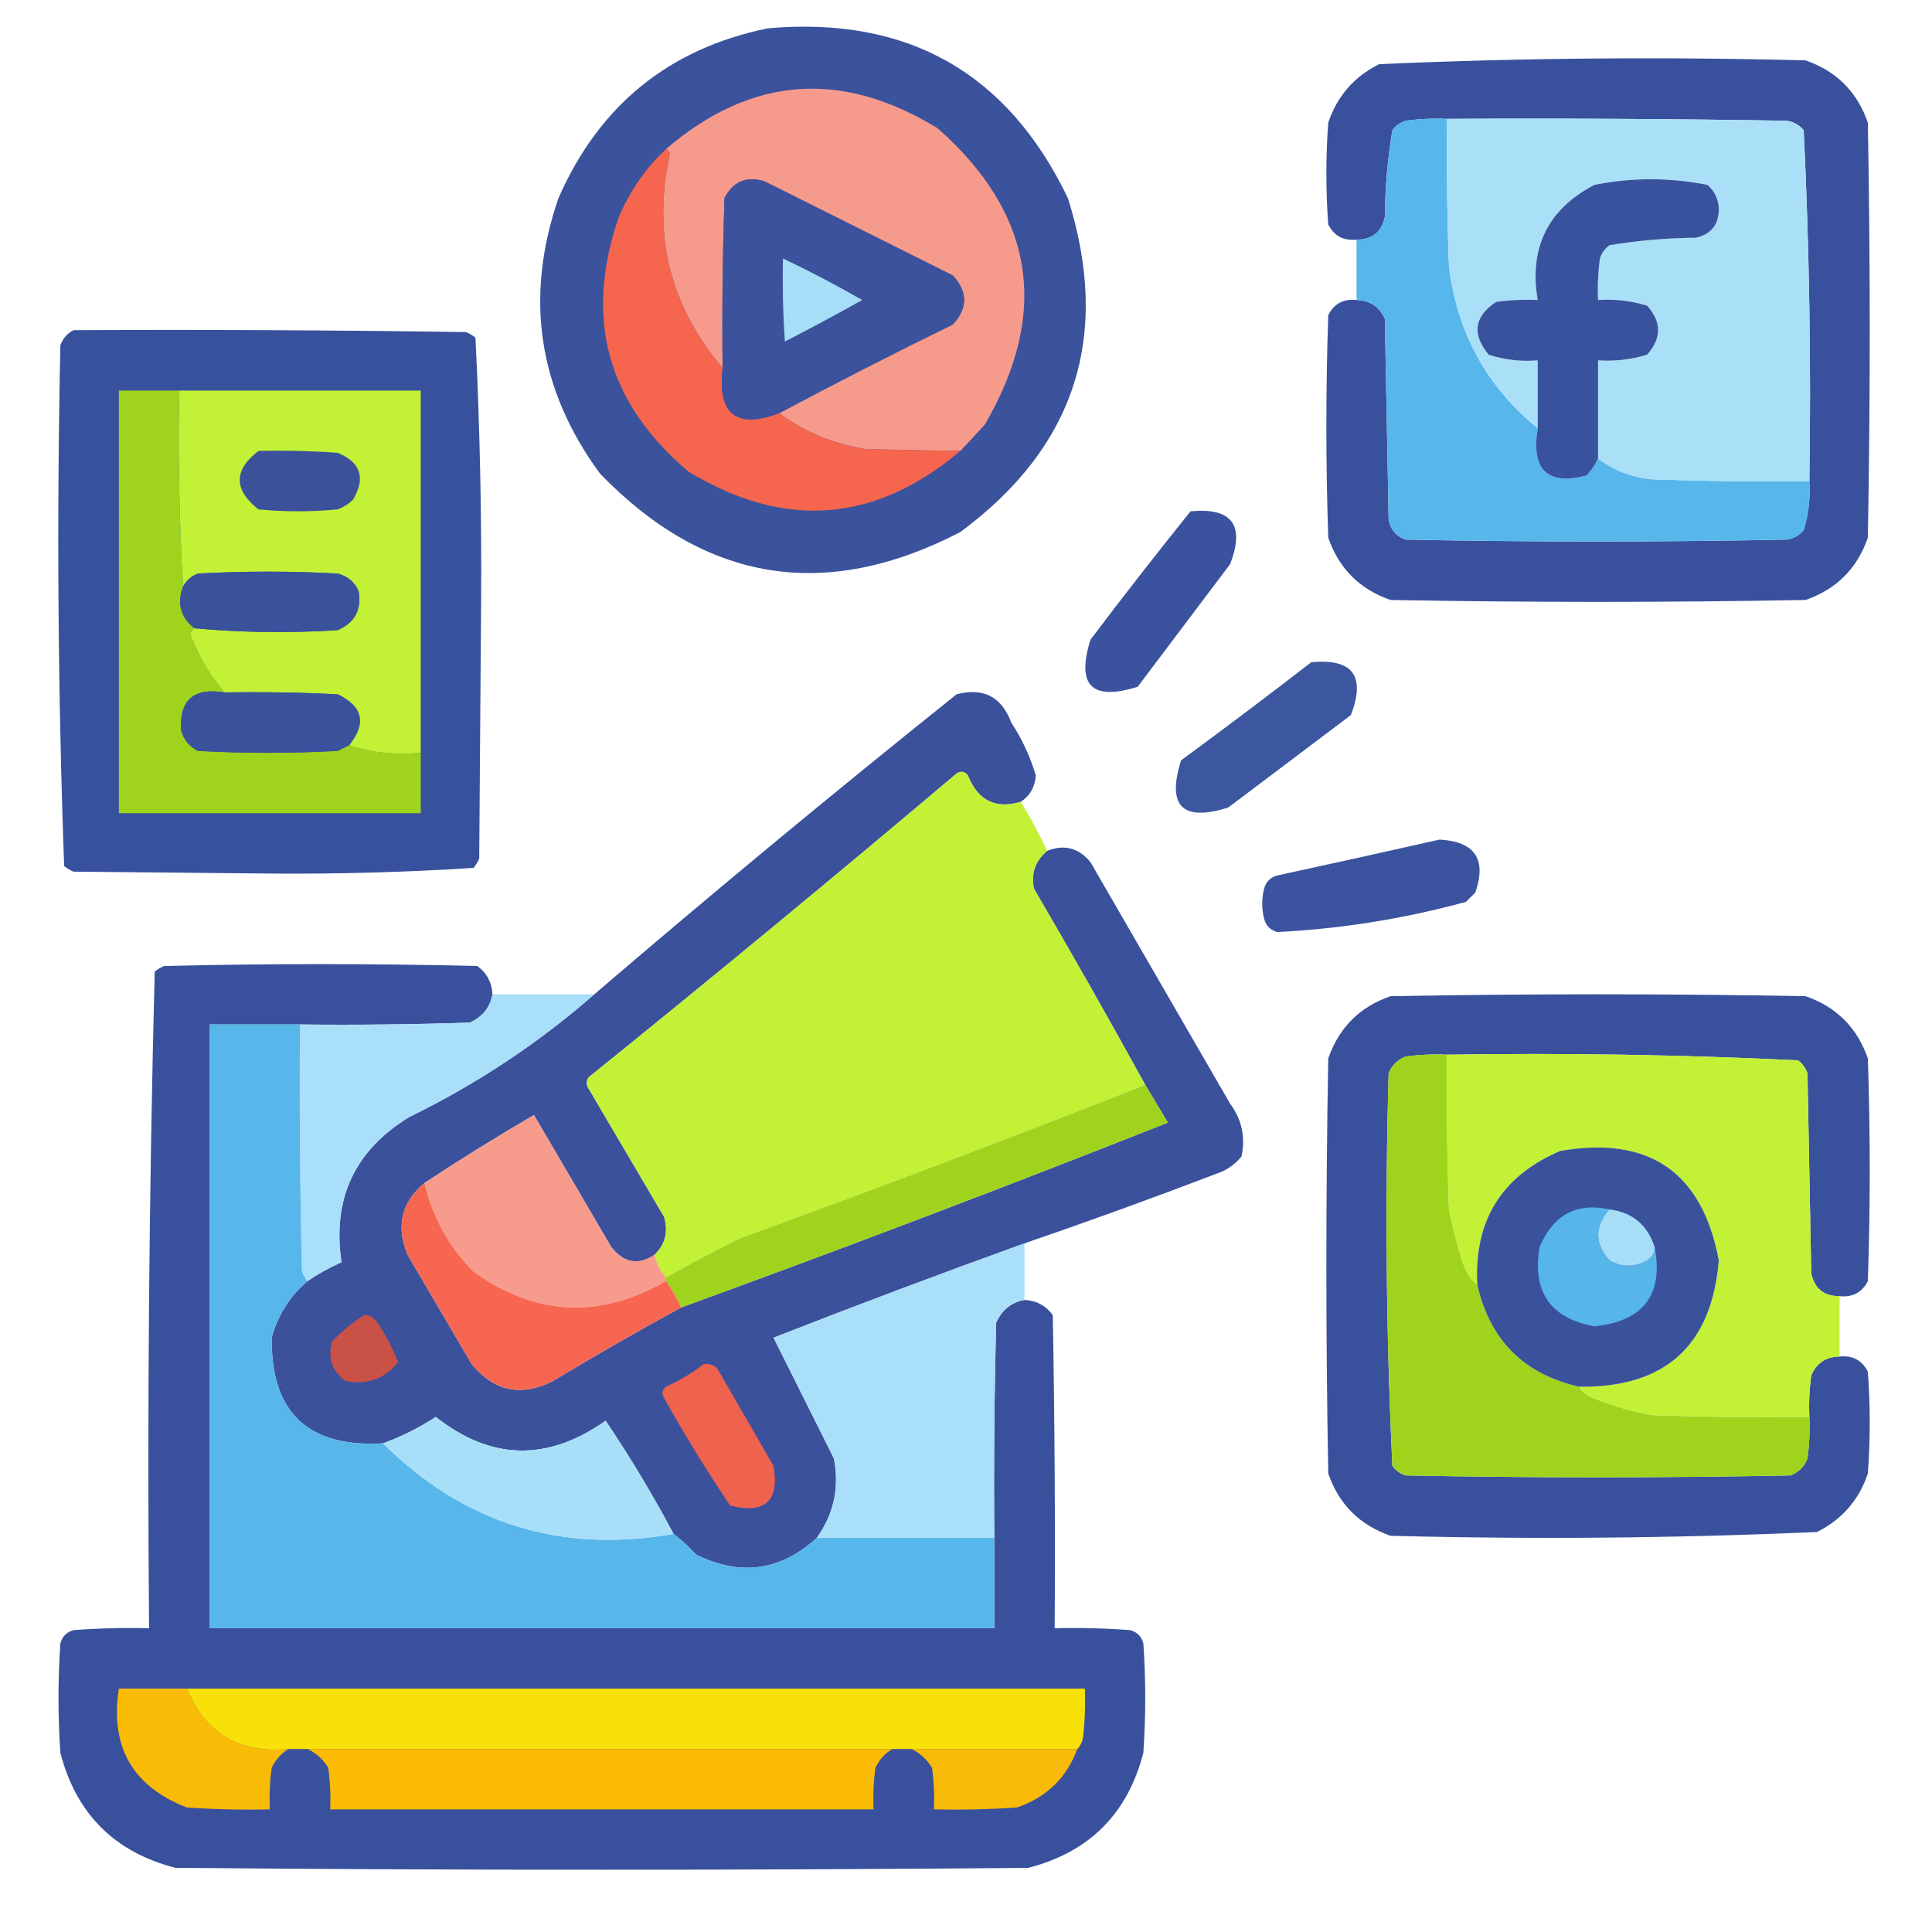 <?xml version="1.0" encoding="UTF-8"?>
<!DOCTYPE svg PUBLIC "-//W3C//DTD SVG 1.1//EN" "http://www.w3.org/Graphics/SVG/1.1/DTD/svg11.dtd">
<svg xmlns="http://www.w3.org/2000/svg" version="1.1" width="512px" height="512px" style="shape-rendering:geometricPrecision; text-rendering:geometricPrecision; image-rendering:optimizeQuality; fill-rule:evenodd; clip-rule:evenodd" xmlns:xlink="http://www.w3.org/1999/xlink">
<g><path style="opacity:0.989" fill="#3a519c" d="M 203.5,7.5 C 240.533,4.258 267.033,19.258 283,52.5C 294.523,88.928 285.023,118.429 254.5,141C 218.717,159.526 186.884,154.359 159,125.5C 142.603,103.169 138.937,78.836 148,52.5C 158.813,27.864 177.313,12.864 203.5,7.5 Z"/></g>
<g><path style="opacity:0.996" fill="#39519d" d="M 359.5,79.5 C 363.063,79.625 365.563,81.292 367,84.5C 367.333,102.167 367.667,119.833 368,137.5C 368.398,140.232 369.898,142.065 372.5,143C 406.167,143.667 439.833,143.667 473.5,143C 475.329,142.727 476.829,141.893 478,140.5C 479.29,136.27 479.79,131.936 479.5,127.5C 479.985,96.412 479.485,65.412 478,34.5C 476.829,33.107 475.329,32.273 473.5,32C 443.502,31.5 413.502,31.333 383.5,31.5C 379.818,31.335 376.152,31.501 372.5,32C 371.069,32.465 369.903,33.299 369,34.5C 367.733,42.062 367.066,49.729 367,57.5C 366.15,61.513 363.65,63.513 359.5,63.5C 356.039,63.854 353.539,62.521 352,59.5C 351.333,50.5 351.333,41.5 352,32.5C 354.351,25.481 358.851,20.314 365.5,17C 403.107,15.352 440.773,15.019 478.5,16C 486.667,18.833 492.167,24.333 495,32.5C 495.667,69.167 495.667,105.833 495,142.5C 492.167,150.667 486.667,156.167 478.5,159C 441.833,159.667 405.167,159.667 368.5,159C 360.333,156.167 354.833,150.667 352,142.5C 351.333,122.833 351.333,103.167 352,83.5C 353.539,80.479 356.039,79.146 359.5,79.5 Z"/></g>
<g><path style="opacity:1" fill="#f69b8c" d="M 254.5,119.5 C 246.353,119.383 238.019,119.216 229.5,119C 220.958,117.661 213.291,114.494 206.5,109.5C 221.616,101.441 236.949,93.608 252.5,86C 256.5,81.667 256.5,77.333 252.5,73C 235.833,64.667 219.167,56.333 202.5,48C 197.726,46.639 194.226,48.139 192,52.5C 191.5,67.496 191.333,82.496 191.5,97.5C 177.524,81.054 172.857,62.22 177.5,41C 177.43,40.235 177.097,39.735 176.5,39.5C 198.983,20.203 222.983,18.369 248.5,34C 274.132,56.627 278.298,82.793 261,112.5C 258.817,114.907 256.65,117.24 254.5,119.5 Z"/></g>
<g><path style="opacity:1" fill="#57b6ea" d="M 383.5,31.5 C 383.333,44.504 383.5,57.504 384,70.5C 386.121,88.084 393.954,102.417 407.5,113.5C 405.716,124.557 410.049,128.723 420.5,126C 421.781,124.591 422.781,123.091 423.5,121.5C 427.468,124.556 432.134,126.39 437.5,127C 451.496,127.5 465.496,127.667 479.5,127.5C 479.79,131.936 479.29,136.27 478,140.5C 476.829,141.893 475.329,142.727 473.5,143C 439.833,143.667 406.167,143.667 372.5,143C 369.898,142.065 368.398,140.232 368,137.5C 367.667,119.833 367.333,102.167 367,84.5C 365.563,81.292 363.063,79.625 359.5,79.5C 359.5,74.167 359.5,68.833 359.5,63.5C 363.65,63.513 366.15,61.513 367,57.5C 367.066,49.729 367.733,42.062 369,34.5C 369.903,33.299 371.069,32.465 372.5,32C 376.152,31.501 379.818,31.335 383.5,31.5 Z"/></g>
<g><path style="opacity:1" fill="#a9e0f8" d="M 383.5,31.5 C 413.502,31.333 443.502,31.5 473.5,32C 475.329,32.273 476.829,33.107 478,34.5C 479.485,65.412 479.985,96.412 479.5,127.5C 465.496,127.667 451.496,127.5 437.5,127C 432.134,126.39 427.468,124.556 423.5,121.5C 423.5,112.833 423.5,104.167 423.5,95.5C 427.936,95.79 432.27,95.29 436.5,94C 440.379,89.631 440.379,85.298 436.5,81C 432.27,79.71 427.936,79.21 423.5,79.5C 423.335,75.818 423.501,72.152 424,68.5C 424.465,67.069 425.299,65.903 426.5,65C 434.062,63.733 441.729,63.066 449.5,63C 453.624,62.018 455.624,59.352 455.5,55C 455.297,52.594 454.297,50.594 452.5,49C 442.5,47 432.5,47 422.5,49C 410.179,55.477 405.179,65.643 407.5,79.5C 403.818,79.335 400.152,79.501 396.5,80C 390.665,83.855 389.998,88.522 394.5,94C 398.7,95.367 403.033,95.867 407.5,95.5C 407.5,101.5 407.5,107.5 407.5,113.5C 393.954,102.417 386.121,88.084 384,70.5C 383.5,57.504 383.333,44.504 383.5,31.5 Z"/></g>
<g><path style="opacity:1" fill="#f6664f" d="M 176.5,39.5 C 177.097,39.735 177.43,40.235 177.5,41C 172.857,62.22 177.524,81.054 191.5,97.5C 190.104,109.783 195.104,113.783 206.5,109.5C 213.291,114.494 220.958,117.661 229.5,119C 238.019,119.216 246.353,119.383 254.5,119.5C 231.923,138.579 207.923,140.412 182.5,125C 160.881,106.802 154.715,84.302 164,57.5C 166.957,50.561 171.124,44.561 176.5,39.5 Z"/></g>
<g><path style="opacity:1" fill="#39529d" d="M 423.5,121.5 C 422.781,123.091 421.781,124.591 420.5,126C 410.049,128.723 405.716,124.557 407.5,113.5C 407.5,107.5 407.5,101.5 407.5,95.5C 403.033,95.867 398.7,95.367 394.5,94C 389.998,88.522 390.665,83.855 396.5,80C 400.152,79.501 403.818,79.335 407.5,79.5C 405.179,65.643 410.179,55.477 422.5,49C 432.5,47 442.5,47 452.5,49C 454.297,50.594 455.297,52.594 455.5,55C 455.624,59.352 453.624,62.018 449.5,63C 441.729,63.066 434.062,63.733 426.5,65C 425.299,65.903 424.465,67.069 424,68.5C 423.501,72.152 423.335,75.818 423.5,79.5C 427.936,79.21 432.27,79.71 436.5,81C 440.379,85.298 440.379,89.631 436.5,94C 432.27,95.29 427.936,95.79 423.5,95.5C 423.5,104.167 423.5,112.833 423.5,121.5 Z"/></g>
<g><path style="opacity:1" fill="#3c529c" d="M 206.5,109.5 C 195.104,113.783 190.104,109.783 191.5,97.5C 191.333,82.496 191.5,67.496 192,52.5C 194.226,48.139 197.726,46.639 202.5,48C 219.167,56.333 235.833,64.667 252.5,73C 256.5,77.333 256.5,81.667 252.5,86C 236.949,93.608 221.616,101.441 206.5,109.5 Z"/></g>
<g><path style="opacity:1" fill="#a7def7" d="M 207.5,68.5 C 214.631,71.899 221.631,75.566 228.5,79.5C 221.746,83.294 214.913,86.96 208,90.5C 207.5,83.174 207.334,75.841 207.5,68.5 Z"/></g>
<g><path style="opacity:0.999" fill="#38519d" d="M 19.5,87.5 C 54.168,87.333 88.835,87.5 123.5,88C 124.416,88.374 125.25,88.874 126,89.5C 127.157,112.748 127.657,136.081 127.5,159.5C 127.333,182.167 127.167,204.833 127,227.5C 126.626,228.416 126.126,229.25 125.5,230C 107.588,231.154 89.588,231.654 71.5,231.5C 54.167,231.333 36.833,231.167 19.5,231C 18.584,230.626 17.75,230.126 17,229.5C 15.344,183.583 15.01,137.583 16,91.5C 16.69,89.65 17.856,88.316 19.5,87.5 Z"/></g>
<g><path style="opacity:1" fill="#a0d41c" d="M 47.5,103.5 C 47.17,121.008 47.503,138.341 48.5,155.5C 46.858,159.884 47.858,163.55 51.5,166.5C 50.426,167.251 50.26,168.251 51,169.5C 53.091,174.694 55.925,179.361 59.5,183.5C 51.335,182.175 47.502,185.509 48,193.5C 48.685,196.057 50.185,197.891 52.5,199C 64.833,199.667 77.167,199.667 89.5,199C 90.527,198.487 91.527,197.987 92.5,197.5C 98.412,199.456 104.745,200.123 111.5,199.5C 111.5,204.833 111.5,210.167 111.5,215.5C 84.833,215.5 58.167,215.5 31.5,215.5C 31.5,178.167 31.5,140.833 31.5,103.5C 36.833,103.5 42.167,103.5 47.5,103.5 Z"/></g>
<g><path style="opacity:1" fill="#c3f136" d="M 47.5,103.5 C 68.833,103.5 90.167,103.5 111.5,103.5C 111.5,135.5 111.5,167.5 111.5,199.5C 104.745,200.123 98.412,199.456 92.5,197.5C 97.181,191.737 96.181,187.237 89.5,184C 79.506,183.5 69.506,183.334 59.5,183.5C 55.925,179.361 53.091,174.694 51,169.5C 50.26,168.251 50.426,167.251 51.5,166.5C 64.091,167.646 76.758,167.812 89.5,167C 94.102,164.962 95.936,161.462 95,156.5C 93.891,154.185 92.057,152.685 89.5,152C 77.167,151.333 64.833,151.333 52.5,152C 50.676,152.66 49.343,153.827 48.5,155.5C 47.503,138.341 47.17,121.008 47.5,103.5 Z"/></g>
<g><path style="opacity:1" fill="#3b529b" d="M 68.5,119.5 C 75.508,119.334 82.508,119.5 89.5,120C 95.649,122.552 96.982,126.718 93.5,132.5C 92.335,133.584 91.002,134.417 89.5,135C 82.5,135.667 75.5,135.667 68.5,135C 61.875,129.754 61.875,124.587 68.5,119.5 Z"/></g>
<g><path style="opacity:0.981" fill="#38519d" d="M 315.5,135.5 C 326.485,134.457 329.985,139.124 326,149.5C 317.833,160.333 309.667,171.167 301.5,182C 289.333,185.833 285.167,181.667 289,169.5C 297.728,157.956 306.561,146.623 315.5,135.5 Z"/></g>
<g><path style="opacity:1" fill="#3a529c" d="M 51.5,166.5 C 47.858,163.55 46.858,159.884 48.5,155.5C 49.343,153.827 50.676,152.66 52.5,152C 64.833,151.333 77.167,151.333 89.5,152C 92.057,152.685 93.891,154.185 95,156.5C 95.936,161.462 94.102,164.962 89.5,167C 76.758,167.812 64.091,167.646 51.5,166.5 Z"/></g>
<g><path style="opacity:0.972" fill="#38519d" d="M 347.5,175.5 C 358.485,174.457 361.985,179.124 358,189.5C 347.167,197.667 336.333,205.833 325.5,214C 313.333,217.833 309.167,213.667 313,201.5C 324.658,192.934 336.158,184.268 347.5,175.5 Z"/></g>
<g><path style="opacity:1" fill="#3a529c" d="M 59.5,183.5 C 69.506,183.334 79.506,183.5 89.5,184C 96.181,187.237 97.181,191.737 92.5,197.5C 91.527,197.987 90.527,198.487 89.5,199C 77.167,199.667 64.833,199.667 52.5,199C 50.185,197.891 48.685,196.057 48,193.5C 47.502,185.509 51.335,182.175 59.5,183.5 Z"/></g>
<g><path style="opacity:0.996" fill="#3b519c" d="M 270.5,212.5 C 263.789,214.478 259.122,212.145 256.5,205.5C 255.635,204.417 254.635,204.251 253.5,205C 221.291,232.211 188.791,259.044 156,285.5C 155.333,286.5 155.333,287.5 156,288.5C 162.667,299.833 169.333,311.167 176,322.5C 177.139,326.421 176.305,329.754 173.5,332.5C 169.181,335.406 165.348,334.739 162,330.5C 155.167,318.833 148.333,307.167 141.5,295.5C 131.602,301.275 121.935,307.275 112.5,313.5C 106.393,318.583 104.893,324.917 108,332.5C 113.667,342.167 119.333,351.833 125,361.5C 130.941,368.741 138.108,370.241 146.5,366C 157.698,359.235 169.031,352.735 180.5,346.5C 223.744,330.753 266.744,314.42 309.5,297.5C 307.474,294.103 305.474,290.77 303.5,287.5C 293.895,270.055 284.061,252.722 274,235.5C 273.182,231.469 274.349,228.136 277.5,225.5C 282.031,223.675 285.864,224.675 289,228.5C 301.333,249.833 313.667,271.167 326,292.5C 329.111,296.722 330.111,301.389 329,306.5C 327.269,308.617 325.102,310.117 322.5,311C 305.579,317.473 288.579,323.639 271.5,329.5C 249.224,337.537 227.057,345.87 205,354.5C 210.281,365.063 215.615,375.729 221,386.5C 222.486,394.213 220.986,401.213 216.5,407.5C 206.946,416.306 196.279,417.806 184.5,412C 182.63,409.96 180.63,408.127 178.5,406.5C 173,396.161 167,386.161 160.5,376.5C 145.115,387.377 130.115,387.043 115.5,375.5C 111.02,378.407 106.353,380.74 101.5,382.5C 81.617,383.656 71.784,374.323 72,354.5C 73.682,348.45 76.848,343.45 81.5,339.5C 84.312,337.592 87.312,335.925 90.5,334.5C 88.001,317.666 94.001,304.833 108.5,296C 126.368,287.266 142.701,276.433 157.5,263.5C 189.019,236.487 221.019,209.987 253.5,184C 260.617,182.142 265.451,184.642 268,191.5C 270.853,195.852 273.02,200.518 274.5,205.5C 274.272,208.567 272.939,210.9 270.5,212.5 Z"/></g>
<g><path style="opacity:0.999" fill="#c3f136" d="M 270.5,212.5 C 273.1,216.701 275.434,221.034 277.5,225.5C 274.349,228.136 273.182,231.469 274,235.5C 284.061,252.722 293.895,270.055 303.5,287.5C 268.127,301.462 232.46,314.962 196.5,328C 189.675,331.356 183.008,334.856 176.5,338.5C 174.975,336.784 173.975,334.784 173.5,332.5C 176.305,329.754 177.139,326.421 176,322.5C 169.333,311.167 162.667,299.833 156,288.5C 155.333,287.5 155.333,286.5 156,285.5C 188.791,259.044 221.291,232.211 253.5,205C 254.635,204.251 255.635,204.417 256.5,205.5C 259.122,212.145 263.789,214.478 270.5,212.5 Z"/></g>
<g><path style="opacity:0.978" fill="#39519d" d="M 381.5,222.5 C 390.845,223.008 394.011,227.674 391,236.5C 390.167,237.333 389.333,238.167 388.5,239C 372.076,243.487 355.409,246.153 338.5,247C 336.667,246.5 335.5,245.333 335,243.5C 334.333,240.833 334.333,238.167 335,235.5C 335.5,233.667 336.667,232.5 338.5,232C 352.971,228.875 367.304,225.708 381.5,222.5 Z"/></g>
<g><path style="opacity:0.998" fill="#39519c" d="M 130.5,263.5 C 129.892,266.958 127.892,269.458 124.5,271C 109.504,271.5 94.504,271.667 79.5,271.5C 71.5,271.5 63.5,271.5 55.5,271.5C 55.5,324.833 55.5,378.167 55.5,431.5C 124.833,431.5 194.167,431.5 263.5,431.5C 263.5,423.5 263.5,415.5 263.5,407.5C 263.333,388.497 263.5,369.497 264,350.5C 265.542,347.108 268.042,345.108 271.5,344.5C 274.617,344.642 277.117,345.976 279,348.5C 279.5,376.165 279.667,403.831 279.5,431.5C 286.175,431.334 292.842,431.5 299.5,432C 301.333,432.5 302.5,433.667 303,435.5C 303.667,445.167 303.667,454.833 303,464.5C 298.833,480.667 288.667,490.833 272.5,495C 197.167,495.667 121.833,495.667 46.5,495C 30.333,490.833 20.167,480.667 16,464.5C 15.333,454.833 15.333,445.167 16,435.5C 16.5,433.667 17.667,432.5 19.5,432C 26.158,431.5 32.825,431.334 39.5,431.5C 39.008,373.417 39.508,315.417 41,257.5C 41.75,256.874 42.584,256.374 43.5,256C 71.167,255.333 98.833,255.333 126.5,256C 129.024,257.883 130.358,260.383 130.5,263.5 Z"/></g>
<g><path style="opacity:1" fill="#a9dff8" d="M 130.5,263.5 C 139.5,263.5 148.5,263.5 157.5,263.5C 142.701,276.433 126.368,287.266 108.5,296C 94.001,304.833 88.001,317.666 90.5,334.5C 87.312,335.925 84.312,337.592 81.5,339.5C 80.732,338.737 80.232,337.737 80,336.5C 79.5,314.836 79.333,293.169 79.5,271.5C 94.504,271.667 109.504,271.5 124.5,271C 127.892,269.458 129.892,266.958 130.5,263.5 Z"/></g>
<g><path style="opacity:0.996" fill="#39519c" d="M 487.5,343.5 C 483.403,343.531 480.903,341.531 480,337.5C 479.667,319.833 479.333,302.167 479,284.5C 478.535,283.069 477.701,281.903 476.5,281C 445.588,279.515 414.588,279.015 383.5,279.5C 379.818,279.335 376.152,279.501 372.5,280C 370.333,280.833 368.833,282.333 368,284.5C 367.014,319.252 367.347,353.918 369,388.5C 369.903,389.701 371.069,390.535 372.5,391C 406.5,391.667 440.5,391.667 474.5,391C 476.667,390.167 478.167,388.667 479,386.5C 479.499,382.848 479.665,379.182 479.5,375.5C 479.335,371.818 479.501,368.152 480,364.5C 481.41,361.211 483.91,359.544 487.5,359.5C 490.961,359.146 493.461,360.479 495,363.5C 495.667,372.5 495.667,381.5 495,390.5C 492.649,397.519 488.149,402.686 481.5,406C 443.893,407.648 406.227,407.981 368.5,407C 360.333,404.167 354.833,398.667 352,390.5C 351.333,353.833 351.333,317.167 352,280.5C 354.833,272.333 360.333,266.833 368.5,264C 405.167,263.333 441.833,263.333 478.5,264C 486.667,266.833 492.167,272.333 495,280.5C 495.667,300.167 495.667,319.833 495,339.5C 493.461,342.521 490.961,343.854 487.5,343.5 Z"/></g>
<g><path style="opacity:1" fill="#57b6ea" d="M 79.5,271.5 C 79.333,293.169 79.5,314.836 80,336.5C 80.232,337.737 80.732,338.737 81.5,339.5C 76.848,343.45 73.682,348.45 72,354.5C 71.784,374.323 81.617,383.656 101.5,382.5C 122.973,403.768 148.64,411.768 178.5,406.5C 180.63,408.127 182.63,409.96 184.5,412C 196.279,417.806 206.946,416.306 216.5,407.5C 232.167,407.5 247.833,407.5 263.5,407.5C 263.5,415.5 263.5,423.5 263.5,431.5C 194.167,431.5 124.833,431.5 55.5,431.5C 55.5,378.167 55.5,324.833 55.5,271.5C 63.5,271.5 71.5,271.5 79.5,271.5 Z"/></g>
<g><path style="opacity:1" fill="#a0d41c" d="M 383.5,279.5 C 383.333,293.171 383.5,306.837 384,320.5C 384.794,324.55 385.794,328.55 387,332.5C 387.959,336.168 389.459,338.835 391.5,340.5C 394.846,355.179 403.846,364.179 418.5,367.5C 419.225,368.97 420.891,370.136 423.5,371C 428.054,372.741 432.721,374.074 437.5,375C 451.496,375.5 465.496,375.667 479.5,375.5C 479.665,379.182 479.499,382.848 479,386.5C 478.167,388.667 476.667,390.167 474.5,391C 440.5,391.667 406.5,391.667 372.5,391C 371.069,390.535 369.903,389.701 369,388.5C 367.347,353.918 367.014,319.252 368,284.5C 368.833,282.333 370.333,280.833 372.5,280C 376.152,279.501 379.818,279.335 383.5,279.5 Z"/></g>
<g><path style="opacity:1" fill="#c3f136" d="M 383.5,279.5 C 414.588,279.015 445.588,279.515 476.5,281C 477.701,281.903 478.535,283.069 479,284.5C 479.333,302.167 479.667,319.833 480,337.5C 480.903,341.531 483.403,343.531 487.5,343.5C 487.5,348.833 487.5,354.167 487.5,359.5C 483.91,359.544 481.41,361.211 480,364.5C 479.501,368.152 479.335,371.818 479.5,375.5C 465.496,375.667 451.496,375.5 437.5,375C 432.721,374.074 428.054,372.741 423.5,371C 420.891,370.136 419.225,368.97 418.5,367.5C 441.302,367.782 453.635,356.615 455.5,334C 451.098,310.615 437.098,300.949 413.5,305C 397.926,311.635 390.593,323.468 391.5,340.5C 389.459,338.835 387.959,336.168 387,332.5C 385.794,328.55 384.794,324.55 384,320.5C 383.5,306.837 383.333,293.171 383.5,279.5 Z"/></g>
<g><path style="opacity:1" fill="#a0d31e" d="M 303.5,287.5 C 305.474,290.77 307.474,294.103 309.5,297.5C 266.744,314.42 223.744,330.753 180.5,346.5C 179.404,343.968 178.071,341.635 176.5,339.5C 176.5,339.167 176.5,338.833 176.5,338.5C 183.008,334.856 189.675,331.356 196.5,328C 232.46,314.962 268.127,301.462 303.5,287.5 Z"/></g>
<g><path style="opacity:1" fill="#f79b8c" d="M 173.5,332.5 C 173.975,334.784 174.975,336.784 176.5,338.5C 176.5,338.833 176.5,339.167 176.5,339.5C 158.886,349.595 141.886,348.762 125.5,337C 118.957,330.417 114.624,322.583 112.5,313.5C 121.935,307.275 131.602,301.275 141.5,295.5C 148.333,307.167 155.167,318.833 162,330.5C 165.348,334.739 169.181,335.406 173.5,332.5 Z"/></g>
<g><path style="opacity:1" fill="#3a529c" d="M 418.5,367.5 C 403.846,364.179 394.846,355.179 391.5,340.5C 390.593,323.468 397.926,311.635 413.5,305C 437.098,300.949 451.098,310.615 455.5,334C 453.635,356.615 441.302,367.782 418.5,367.5 Z"/></g>
<g><path style="opacity:1" fill="#f66650" d="M 112.5,313.5 C 114.624,322.583 118.957,330.417 125.5,337C 141.886,348.762 158.886,349.595 176.5,339.5C 178.071,341.635 179.404,343.968 180.5,346.5C 169.031,352.735 157.698,359.235 146.5,366C 138.108,370.241 130.941,368.741 125,361.5C 119.333,351.833 113.667,342.167 108,332.5C 104.893,324.917 106.393,318.583 112.5,313.5 Z"/></g>
<g><path style="opacity:1" fill="#56b5e9" d="M 426.5,320.5 C 422.555,325.003 422.555,329.503 426.5,334C 429.8,335.879 433.134,335.879 436.5,334C 437.823,333.184 438.489,332.017 438.5,330.5C 440.893,343.132 435.559,350.132 422.5,351.5C 410.831,349.317 405.998,342.317 408,330.5C 411.638,321.937 417.805,318.603 426.5,320.5 Z"/></g>
<g><path style="opacity:1" fill="#a6ddf7" d="M 426.5,320.5 C 432.602,321.266 436.602,324.599 438.5,330.5C 438.489,332.017 437.823,333.184 436.5,334C 433.134,335.879 429.8,335.879 426.5,334C 422.555,329.503 422.555,325.003 426.5,320.5 Z"/></g>
<g><path style="opacity:1" fill="#a9dff8" d="M 271.5,329.5 C 271.5,334.5 271.5,339.5 271.5,344.5C 268.042,345.108 265.542,347.108 264,350.5C 263.5,369.497 263.333,388.497 263.5,407.5C 247.833,407.5 232.167,407.5 216.5,407.5C 220.986,401.213 222.486,394.213 221,386.5C 215.615,375.729 210.281,365.063 205,354.5C 227.057,345.87 249.224,337.537 271.5,329.5 Z"/></g>
<g><path style="opacity:1" fill="#c95145" d="M 96.5,348.5 C 98.017,348.511 99.184,349.177 100,350.5C 102.223,353.779 104.057,357.279 105.5,361C 101.915,365.45 97.249,367.116 91.5,366C 87.965,363.293 86.798,359.793 88,355.5C 90.628,352.79 93.461,350.456 96.5,348.5 Z"/></g>
<g><path style="opacity:1" fill="#ef624e" d="M 186.5,361.5 C 187.822,361.33 188.989,361.663 190,362.5C 195,371.167 200,379.833 205,388.5C 206.622,397.79 202.789,401.29 193.5,399C 187.27,389.764 181.437,380.264 176,370.5C 175.251,369.365 175.417,368.365 176.5,367.5C 180.135,365.835 183.469,363.835 186.5,361.5 Z"/></g>
<g><path style="opacity:1" fill="#a8dff8" d="M 178.5,406.5 C 148.64,411.768 122.973,403.768 101.5,382.5C 106.353,380.74 111.02,378.407 115.5,375.5C 130.115,387.043 145.115,387.377 160.5,376.5C 167,386.161 173,396.161 178.5,406.5 Z"/></g>
<g><path style="opacity:1" fill="#fabb07" d="M 49.5,447.5 C 54.442,459.404 63.442,464.737 76.5,463.5C 74.525,464.646 73.025,466.313 72,468.5C 71.501,472.152 71.335,475.818 71.5,479.5C 64.159,479.666 56.826,479.5 49.5,479C 35.114,473.403 29.113,462.903 31.5,447.5C 37.5,447.5 43.5,447.5 49.5,447.5 Z"/></g>
<g><path style="opacity:1" fill="#f8e009" d="M 49.5,447.5 C 128.833,447.5 208.167,447.5 287.5,447.5C 287.666,451.846 287.499,456.179 287,460.5C 286.768,461.737 286.268,462.737 285.5,463.5C 270.833,463.5 256.167,463.5 241.5,463.5C 239.833,463.5 238.167,463.5 236.5,463.5C 184.833,463.5 133.167,463.5 81.5,463.5C 79.833,463.5 78.167,463.5 76.5,463.5C 63.442,464.737 54.442,459.404 49.5,447.5 Z"/></g>
<g><path style="opacity:1" fill="#fbbb04" d="M 81.5,463.5 C 133.167,463.5 184.833,463.5 236.5,463.5C 234.525,464.646 233.025,466.313 232,468.5C 231.501,472.152 231.335,475.818 231.5,479.5C 183.5,479.5 135.5,479.5 87.5,479.5C 87.665,475.818 87.499,472.152 87,468.5C 85.648,466.251 83.815,464.584 81.5,463.5 Z"/></g>
<g><path style="opacity:1" fill="#f9ba09" d="M 241.5,463.5 C 256.167,463.5 270.833,463.5 285.5,463.5C 282.686,471.145 277.353,476.312 269.5,479C 262.174,479.5 254.841,479.666 247.5,479.5C 247.665,475.818 247.499,472.152 247,468.5C 245.648,466.251 243.815,464.584 241.5,463.5 Z"/></g>
</svg>
